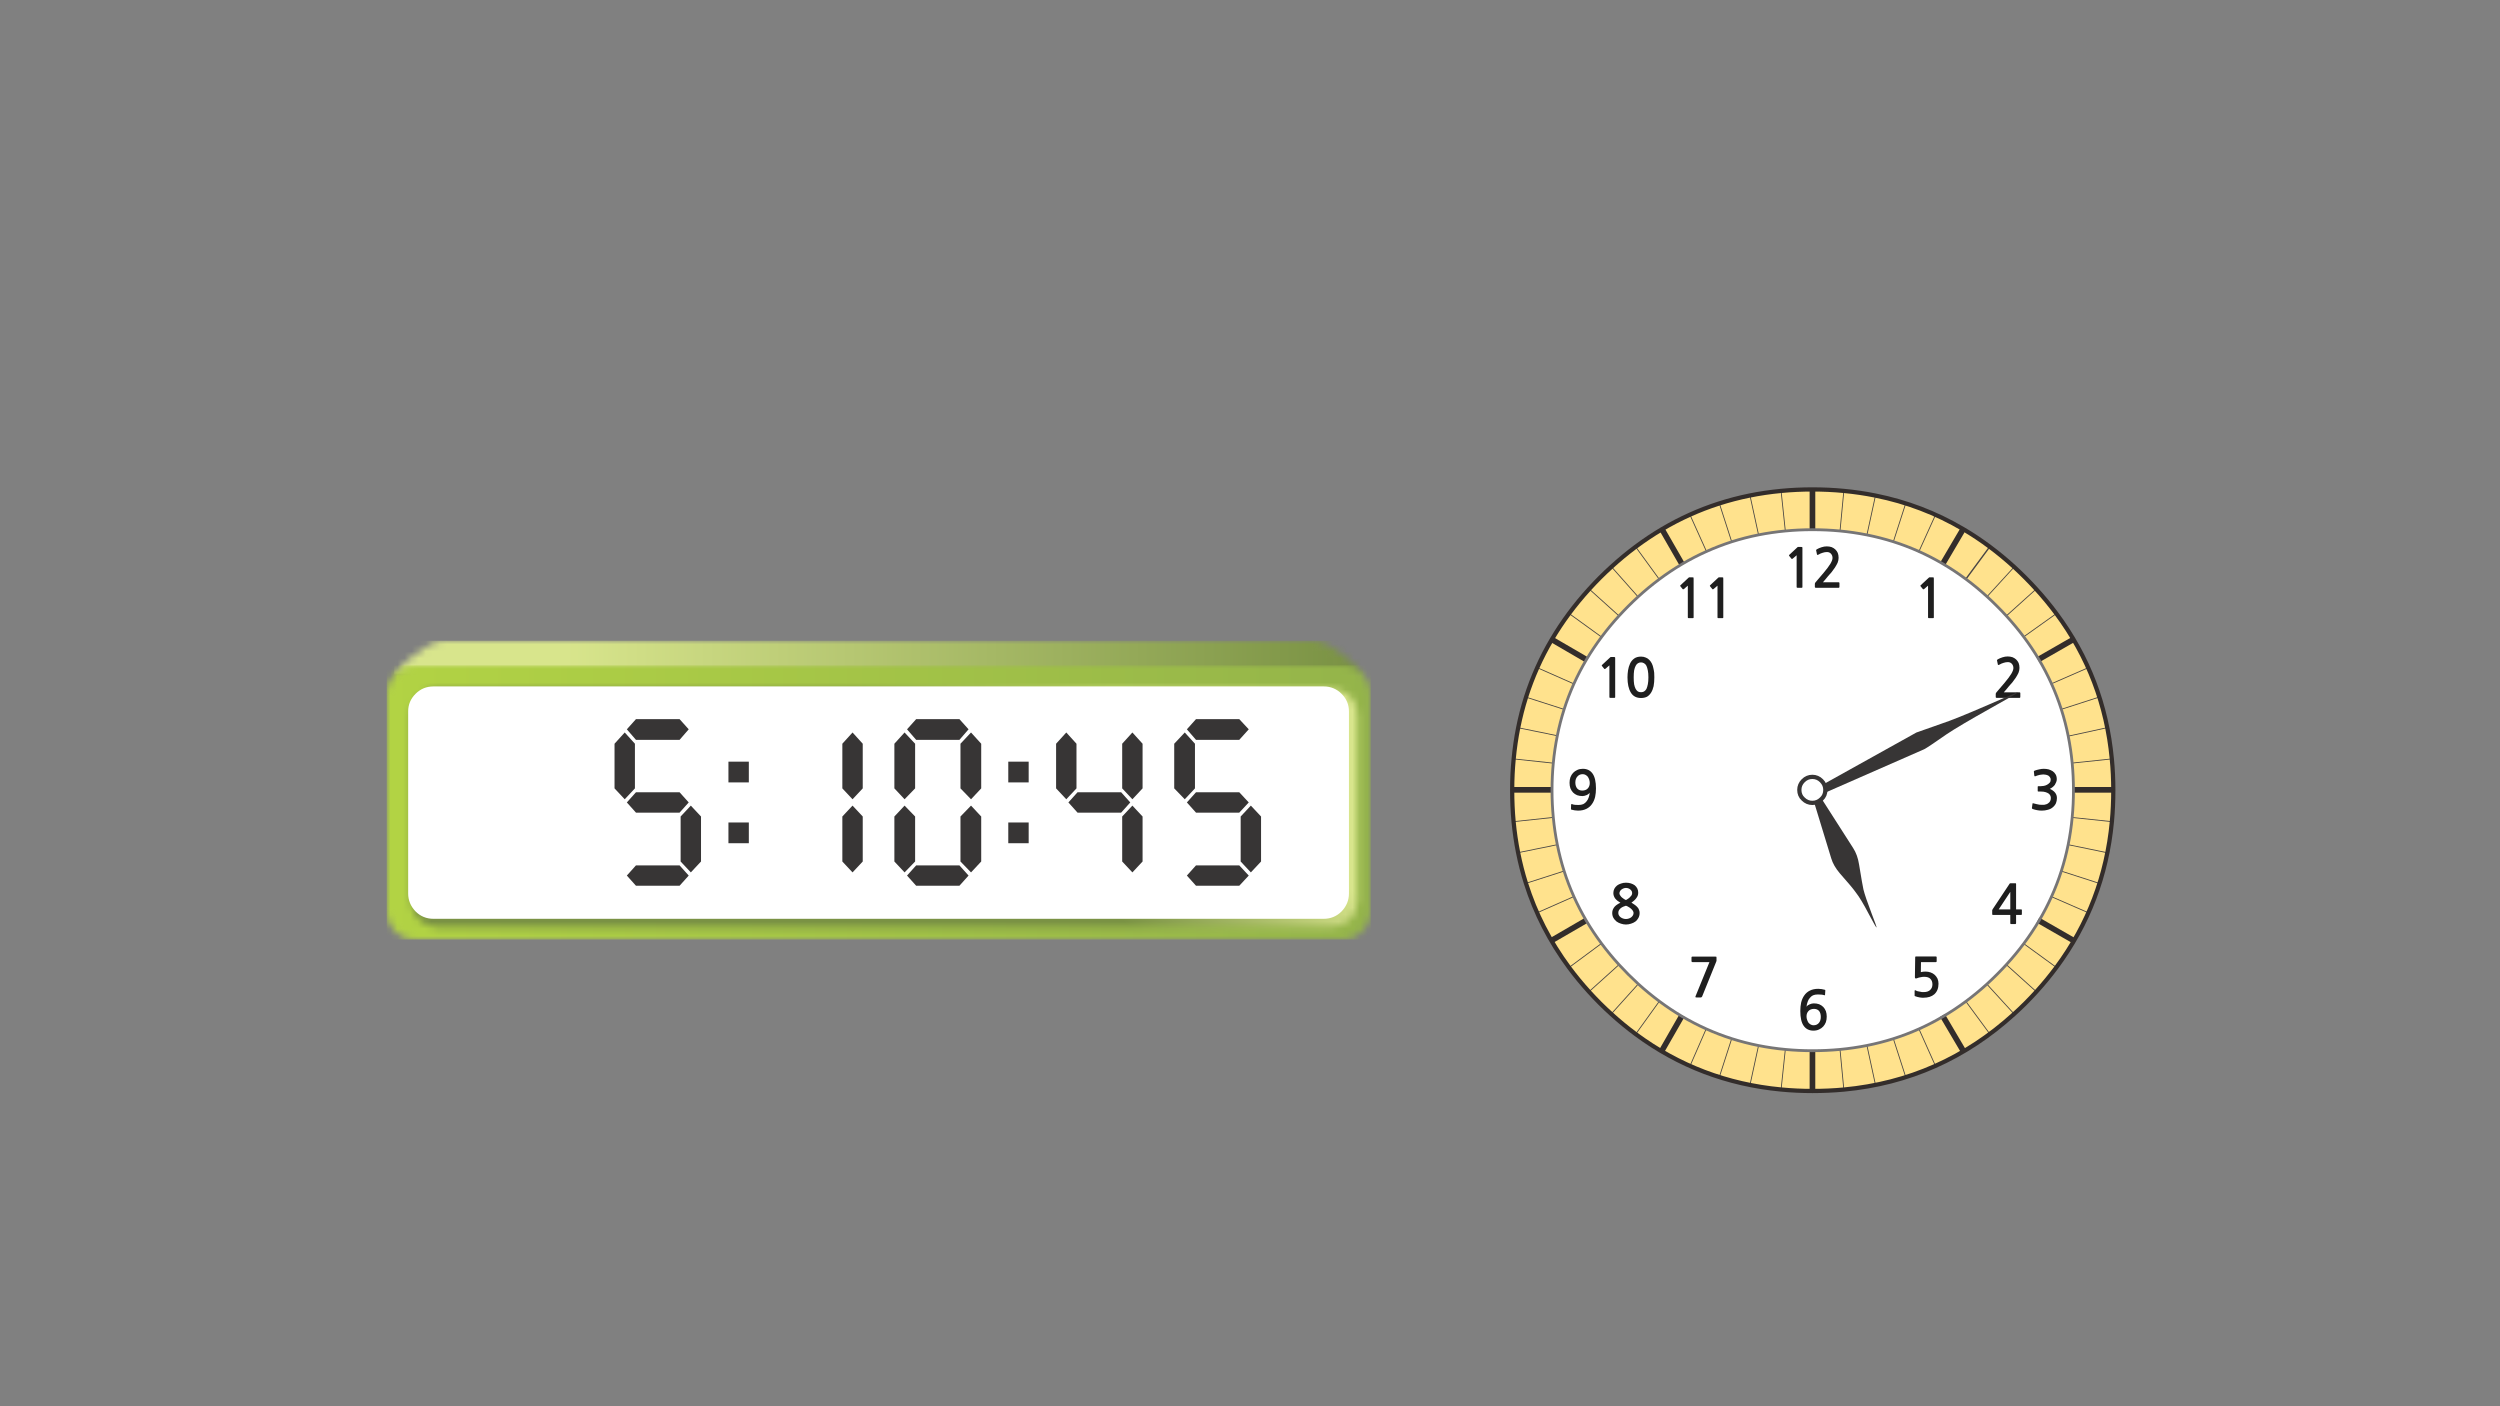 
<svg xmlns="http://www.w3.org/2000/svg" version="1.1" xmlns:xlink="http://www.w3.org/1999/xlink" preserveAspectRatio="none" x="0px" y="0px" width="1280px" height="720px" viewBox="0 0 1280 720">
<rect x="0" y="0" width="1280" height="720" fill="#808080" stroke="none"/>
<defs>
<linearGradient id="Gradient_1" gradientUnits="userSpaceOnUse" x1="136.075" y1="2.4" x2="1.725" y2="2.4" spreadMethod="pad">
<stop  offset="0%" stop-color="#7A9244"/>

<stop  offset="83.137%" stop-color="#D8E58C"/>

<stop  offset="100%" stop-color="#D8E58C"/>
</linearGradient>

<linearGradient id="Gradient_2" gradientUnits="userSpaceOnUse" x1="-0.025" y1="19.5" x2="139.925" y2="19.5" spreadMethod="pad">
<stop  offset="0%" stop-color="#B2D344"/>

<stop  offset="100%" stop-color="#94B44A"/>
</linearGradient>

<linearGradient id="Gradient_3" gradientUnits="userSpaceOnUse" x1="90.237" y1="75.938" x2="109.362" y2="53.463" spreadMethod="pad">
<stop  offset="0%" stop-color="#7A9244"/>

<stop  offset="83.137%" stop-color="#D8E58C"/>

<stop  offset="100%" stop-color="#D8E58C"/>
</linearGradient>

<g id="fgnfmf_copy_5_2_Layer5_0_FILL">
<path fill="#FFE28D" stroke="none" d="
M 196.25 335.45
Q 181.6 335.45 171.2 345.85 160.85 356.25 160.85 370.9 160.85 385.6 171.2 396 181.6 406.35 196.25 406.35 210.95 406.35 221.35 396 231.7 385.6 231.7 370.9 231.7 356.25 221.35 345.85 210.95 335.45 196.25 335.45 Z"/>
</g>

<g id="fgnfmf_copy_5_2_Layer5_1_FILL">
<path fill="#FFFFFF" stroke="none" d="
M -0.05 -92.15
Q -38.15 -92.15 -65.2 -65.1 -92.2 -38.1 -92.2 0.05 -92.2 38.15 -65.2 65.2 -38.15 92.2 -0.05 92.2 38.25 92.2 65.25 65.2 92.3 38.15 92.3 0.05 92.3 -38.1 65.25 -65.1 41.736 -88.658 9.65 -91.7 4.991 -92.141 0.15 -92.15 0.05 -92.15 -0.05 -92.15 Z"/>
</g>

<g id="fgnfmf_copy_5_2_Layer4_0_FILL">
<path fill="#1E1E1E" stroke="none" d="
M -69.85 -46.6
Q -69.85 -47 -69.9 -47.05 -70 -47.1 -70.3 -47.1
L -71.3 -47.1
Q -71.35 -47.1 -71.45 -47.1 -71.55 -47.05 -71.6 -47
L -74.5 -44.3
Q -74.6 -44.25 -74.6 -44.1 -74.6 -44 -74.55 -43.95
L -73.7 -42.9
Q -73.65 -42.85 -73.5 -42.85 -73.4 -42.9 -73.3 -42.95
L -71.9 -44.15 -71.9 -32.9
Q -71.9 -32.65 -71.6 -32.65
L -70.1 -32.65
Q -69.85 -32.65 -69.85 -32.9
L -69.85 -46.6
M -56.85 -44.75
Q -57.2 -45.5 -57.75 -46.05 -58.25 -46.6 -59 -46.9 -59.75 -47.25 -60.7 -47.25 -62.2 -47.25 -63.15 -46.55 -64.1 -45.85 -64.6 -44.75 -65.1 -43.65 -65.3 -42.4 -65.5 -41.1 -65.5 -39.9 -65.5 -36.45 -64.3 -34.5 -63.15 -32.6 -60.7 -32.6 -59.5 -32.6 -58.6 -33.05 -57.75 -33.55 -57.15 -34.5 -56.55 -35.45 -56.25 -36.8 -56 -38.2 -56 -39.9 -56 -40.7 -56.05 -41.55 -56.15 -42.4 -56.35 -43.2 -56.5 -44 -56.85 -44.75
M -60.7 -45.2
Q -60.15 -45.2 -59.65 -44.9 -59.15 -44.65 -58.8 -44 -58.5 -43.35 -58.3 -42.35 -58.1 -41.35 -58.1 -39.9 -58.1 -38.45 -58.3 -37.45 -58.5 -36.45 -58.8 -35.8 -59.15 -35.2 -59.65 -34.9 -60.15 -34.65 -60.7 -34.65 -61.35 -34.65 -61.8 -34.9 -62.25 -35.2 -62.6 -35.8 -62.95 -36.45 -63.15 -37.45 -63.3 -38.45 -63.3 -39.9 -63.3 -41.35 -63.15 -42.35 -62.95 -43.35 -62.6 -44 -62.25 -44.65 -61.8 -44.9 -61.35 -45.2 -60.7 -45.2
M -43.7 -75.3
Q -43.8 -75.25 -43.85 -75.2
L -46.75 -72.5
Q -46.85 -72.45 -46.85 -72.3 -46.85 -72.2 -46.8 -72.15
L -45.95 -71.1
Q -45.9 -71.05 -45.75 -71.05 -45.65 -71.1 -45.55 -71.15
L -44.15 -72.35 -44.15 -61.1
Q -44.15 -60.85 -43.85 -60.85
L -42.35 -60.85
Q -42.1 -60.85 -42.1 -61.1
L -42.1 -74.8
Q -42.1 -75.2 -42.15 -75.25 -42.25 -75.3 -42.55 -75.3
L -43.55 -75.3
Q -43.6 -75.3 -43.7 -75.3
M -31.6 -74.8
Q -31.6 -75.2 -31.65 -75.25 -31.75 -75.3 -32.05 -75.3
L -33.05 -75.3
Q -33.1 -75.3 -33.2 -75.3 -33.3 -75.25 -33.35 -75.2
L -36.25 -72.5
Q -36.35 -72.45 -36.35 -72.3 -36.35 -72.2 -36.3 -72.15
L -35.45 -71.1
Q -35.4 -71.05 -35.25 -71.05 -35.15 -71.1 -35.05 -71.15
L -33.65 -72.35 -33.65 -61.1
Q -33.65 -60.85 -33.35 -60.85
L -31.85 -60.85
Q -31.6 -60.85 -31.6 -61.1
L -31.6 -74.8
M -3.6 -85.55
Q -3.6 -85.95 -3.65 -86 -3.75 -86.05 -4.05 -86.05
L -5.05 -86.05
Q -5.1 -86.05 -5.2 -86.05 -5.3 -86 -5.35 -85.95
L -8.25 -83.25
Q -8.35 -83.2 -8.35 -83.05 -8.35 -82.95 -8.3 -82.9
L -7.45 -81.85
Q -7.4 -81.8 -7.25 -81.8 -7.15 -81.85 -7.05 -81.9
L -5.65 -83.1 -5.65 -71.85
Q -5.65 -71.6 -5.35 -71.6
L -3.85 -71.6
Q -3.6 -71.6 -3.6 -71.85
L -3.6 -85.55
M 5.1 -84.25
Q 5.95 -84.25 6.5 -83.65 7.05 -83.05 7.05 -82.15 7.05 -81.35 6.3 -80.1 5.55 -78.85 3.95 -76.95
L 1.05 -73.55
Q 0.95 -73.4 0.85 -73.25 0.8 -73.1 0.8 -72.95
L 0.8 -71.85
Q 0.8 -71.6 1.15 -71.6
L 9.25 -71.6
Q 9.5 -71.6 9.5 -71.95
L 9.5 -73.25
Q 9.5 -73.55 9.25 -73.55
L 3.65 -73.55
Q 4.15 -74.1 4.6 -74.65 5.1 -75.2 5.5 -75.75 6.05 -76.35 6.7 -77.1 7.3 -77.9 7.9 -78.75 8.45 -79.6 8.85 -80.45 9.2 -81.35 9.2 -82.2 9.2 -83.2 8.9 -83.95 8.55 -84.7 8 -85.2 7.45 -85.7 6.7 -86 5.9 -86.25 5 -86.25 4.1 -86.25 3.2 -85.95 2.25 -85.65 1.55 -85.25 1.35 -85.15 1.3 -85.05 1.2 -84.95 1.25 -84.85
L 1.55 -83.4
Q 1.55 -83.25 1.7 -83.25 1.85 -83.2 2 -83.3 2.85 -83.8 3.6 -84 4.35 -84.25 5.1 -84.25
M 36.35 58.9
Q 36.3 59 36.3 59.2
L 36.2 66.2
Q 36.2 66.85 36.95 66.55 37.55 66.3 38.2 66.2 38.85 66.05 39.45 66.05 41.05 66.05 41.7 66.8 42.4 67.5 42.4 68.75 42.4 70 41.55 70.75 40.75 71.45 39.45 71.45 39.1 71.45 38.7 71.45 38.35 71.4 37.95 71.3 37.55 71.25 37.15 71.15 36.75 71.05 36.5 70.85 36.1 70.7 36.1 71.05
L 36.1 72.55
Q 36.1 72.7 36.1 72.75 36.1 72.85 36.25 72.9 36.55 73.05 37 73.15 37.45 73.25 37.9 73.35 38.35 73.4 38.7 73.45 39.1 73.45 39.3 73.45 40.4 73.45 41.4 73.15 42.35 72.85 43.05 72.25 44.55 70.9 44.55 68.5 44.55 67.5 44.2 66.7 43.8 65.9 43.2 65.35 42.6 64.8 41.75 64.5 40.9 64.2 39.95 64.2 39.05 64.2 38.3 64.4
L 38.35 60.85 43.65 60.85
Q 43.75 60.85 43.85 60.75 43.9 60.7 43.9 60.55
L 43.9 59.1
Q 43.9 59 43.85 58.95 43.75 58.85 43.65 58.85
L 36.7 58.85
Q 36.4 58.85 36.35 58.9
M 71.95 33
Q 71.95 32.95 71.8 32.95
L 70.05 32.95
Q 69.85 32.95 69.8 33 69.8 33.05 69.65 33.2
L 63.8 42
Q 63.7 42.1 63.65 42.25 63.55 42.4 63.55 42.5
L 63.55 43.9
Q 63.55 44.05 63.6 44.1 63.7 44.15 63.85 44.15
L 69.95 44.15 69.95 47.05
Q 69.95 47.2 70 47.3 70.1 47.4 70.3 47.4
L 71.65 47.4
Q 71.85 47.4 71.9 47.3 72 47.25 72 47.05
L 72 44.15 73.75 44.15
Q 73.9 44.15 74 44.1 74.05 44.05 74.05 43.85
L 74.05 42.45
Q 74.05 42.3 74 42.25 73.9 42.2 73.75 42.2
L 72 42.2 72 33.2
Q 72 33.05 71.95 33
M 69.95 42.2
L 65.85 42.2 69.95 36 69.95 42.2
M -1 70.95
Q -2.2 71.55 -2.95 72.65 -3.7 73.7 -4.05 75.15 -4.35 76.55 -4.35 78.15 -4.35 81.7 -3.15 83.4 -1.95 85.1 0.3 85.1 1.4 85.1 2.25 84.7 3.15 84.3 3.75 83.65 4.35 83 4.7 82.1 5 81.2 5 80.15 5 79.05 4.7 78.2 4.35 77.3 3.75 76.7 3.15 76.1 2.3 75.75 1.45 75.45 0.4 75.45 0.05 75.45 -0.35 75.55 -0.7 75.65 -1.05 75.8 -1.4 75.95 -1.7 76.15 -2 76.4 -2.15 76.65 -2.05 75.7 -1.75 74.9 -1.5 74.1 -1 73.55 -0.55 72.95 0.15 72.6 0.85 72.3 1.85 72.3 2.5 72.3 3.05 72.35 3.65 72.4 4.1 72.55 4.4 72.7 4.4 72.4
L 4.5 70.9
Q 4.5 70.7 4.35 70.65 3.9 70.5 3.2 70.4 2.55 70.3 2 70.3 0.25 70.3 -1 70.95
M -2.15 80.05
Q -2.15 78.9 -1.45 78.15 -0.75 77.4 0.5 77.4 1.65 77.4 2.3 78.15 2.9 78.9 2.9 80.25 2.9 81.6 2.2 82.4 1.5 83.2 0.35 83.2 -0.2 83.2 -0.65 82.95 -1.1 82.7 -1.45 82.3 -1.75 81.85 -1.95 81.25 -2.15 80.7 -2.15 80.05
M -41.45 73.25
Q -41.35 73.35 -41.1 73.35
L -39.55 73.35
Q -39.35 73.35 -39.3 73.25 -39.2 73.2 -39.1 73.05
L -34.1 60.7
Q -34 60.55 -34 60.4
L -34 59.25
Q -34 59 -34.05 58.95 -34.15 58.9 -34.45 58.9
L -42.55 58.9
Q -42.85 58.9 -42.85 59.2
L -42.85 60.5
Q -42.85 60.7 -42.75 60.75 -42.65 60.85 -42.55 60.85
L -36.5 60.85 -41.45 73
Q -41.5 73.2 -41.45 73.25
M -66.05 32.75
Q -67 32.75 -67.8 33.05 -68.6 33.3 -69.2 33.75 -69.8 34.25 -70.15 34.9 -70.5 35.6 -70.5 36.4 -70.5 37.45 -69.85 38.35 -69.15 39.2 -68 39.85 -68.6 40.1 -69.1 40.45 -69.65 40.8 -70.05 41.25 -70.4 41.65 -70.65 42.2 -70.9 42.75 -70.9 43.45 -70.9 44.45 -70.45 45.25 -70 46 -69.35 46.5 -68.65 47 -67.8 47.25 -66.9 47.55 -66.05 47.55 -65.15 47.55 -64.25 47.25 -63.4 47 -62.7 46.5 -62.05 46 -61.65 45.25 -61.2 44.45 -61.2 43.45 -61.2 42.8 -61.45 42.3 -61.6 41.8 -62 41.4 -62.4 40.95 -62.9 40.6 -63.45 40.2 -64.1 39.8 -62.85 38.95 -62.3 38.1 -61.7 37.3 -61.7 36.3 -61.7 35.5 -62 34.85 -62.35 34.15 -62.9 33.7 -63.5 33.25 -64.3 33 -65.1 32.75 -66.05 32.75
M -66.85 34.75
Q -66.45 34.6 -66.05 34.6 -65.6 34.6 -65.2 34.75 -64.8 34.9 -64.5 35.15 -64.2 35.4 -64 35.75 -63.85 36.1 -63.85 36.45 -63.85 36.8 -64.05 37.2 -64.3 37.55 -64.65 37.9 -65 38.25 -65.4 38.5 -65.75 38.75 -66.05 38.9 -66.3 38.8 -66.7 38.55 -67.05 38.35 -67.45 38 -67.8 37.7 -68.05 37.3 -68.35 36.9 -68.35 36.55 -68.35 36.05 -68.1 35.7 -67.9 35.35 -67.6 35.15 -67.25 34.9 -66.85 34.75
M -65.1 41.35
Q -64.65 41.6 -64.25 41.95 -63.85 42.3 -63.6 42.7 -63.35 43.1 -63.35 43.45 -63.35 43.95 -63.6 44.35 -63.85 44.75 -64.25 45.05 -64.6 45.3 -65.1 45.45 -65.55 45.6 -66.05 45.6 -66.5 45.6 -67 45.45 -67.5 45.3 -67.9 45 -68.25 44.75 -68.5 44.35 -68.75 43.95 -68.75 43.45 -68.75 42.85 -68.5 42.45 -68.2 42 -67.8 41.7 -67.4 41.4 -66.9 41.2 -66.45 41 -66.05 40.9 -65.55 41.05 -65.1 41.35
M -86 -2.6
Q -86 -1.5 -85.7 -0.65 -85.35 0.2 -84.75 0.85 -84.15 1.45 -83.3 1.8 -82.45 2.1 -81.4 2.1 -81.05 2.1 -80.7 2 -80.3 1.9 -79.95 1.75 -79.6 1.6 -79.3 1.35 -79 1.15 -78.85 0.9 -78.95 1.85 -79.25 2.65 -79.5 3.4 -80 4 -80.45 4.6 -81.15 4.95 -81.85 5.25 -82.85 5.25 -83.5 5.25 -84.05 5.2 -84.65 5.15 -85.1 4.95 -85.4 4.85 -85.45 5.1
L -85.5 6.65
Q -85.5 6.85 -85.35 6.9 -84.9 7.05 -84.2 7.15 -83.55 7.25 -83 7.25 -81.25 7.25 -80 6.6 -78.8 6 -78.05 4.9 -77.3 3.85 -76.95 2.4 -76.65 1 -76.65 -0.6 -76.65 -4.15 -77.85 -5.85 -79.05 -7.55 -81.3 -7.55 -82.4 -7.55 -83.25 -7.15 -84.15 -6.75 -84.75 -6.1 -85.35 -5.45 -85.7 -4.55 -86 -3.65 -86 -2.6
M -83.3 -0.6
Q -83.95 -1.4 -83.95 -2.7 -83.95 -4.05 -83.2 -4.85 -82.5 -5.65 -81.35 -5.65 -80.8 -5.65 -80.35 -5.4 -79.9 -5.15 -79.55 -4.75 -79.25 -4.3 -79.05 -3.75 -78.85 -3.15 -78.85 -2.5 -78.85 -1.35 -79.55 -0.6 -80.25 0.15 -81.5 0.15 -82.65 0.15 -83.3 -0.6
M 78.3 -6.7
Q 78.25 -6.6 78.3 -6.5
L 78.45 -5.1
Q 78.5 -4.95 78.6 -4.9 78.7 -4.85 78.9 -4.95 79.2 -5.05 79.6 -5.2 80 -5.3 80.35 -5.4 80.7 -5.45 81.05 -5.5 81.4 -5.55 81.7 -5.55 82.1 -5.55 82.55 -5.45 83 -5.35 83.4 -5.15 83.75 -4.9 84 -4.55 84.25 -4.2 84.25 -3.7 84.25 -3.05 83.9 -2.65 83.5 -2.2 82.95 -1.9 82.4 -1.6 81.8 -1.5 81.2 -1.4 80.8 -1.4
L 79.9 -1.4
Q 79.75 -1.4 79.7 -1.35 79.65 -1.3 79.65 -1.15
L 79.65 0.25
Q 79.65 0.45 79.7 0.45 79.75 0.5 79.9 0.5
L 80.85 0.5
Q 81.75 0.5 82.4 0.7 83.05 0.9 83.5 1.2 83.9 1.5 84.1 1.9 84.3 2.35 84.3 2.75 84.3 4.05 83.35 4.65 83.05 4.9 82.7 5 82.3 5.15 81.9 5.2 81.5 5.25 81.1 5.2 80.65 5.2 80.25 5.15 79.75 5.1 79.25 4.95 78.75 4.85 78.25 4.7 78 4.6 77.9 4.65 77.8 4.7 77.8 4.85
L 77.6 6.3
Q 77.6 6.45 77.7 6.55 77.75 6.65 77.95 6.7 78.65 6.95 79.5 7.1 80.3 7.25 81.1 7.25 82.2 7.25 83.25 6.95 84.25 6.7 84.95 6.1 85.7 5.5 86.1 4.65 86.45 3.8 86.45 2.8 86.45 1.75 85.85 0.95 85.2 0.1 83.95 -0.45 84.45 -0.7 84.9 -1.05 85.35 -1.4 85.7 -1.85 86 -2.35 86.2 -2.85 86.4 -3.35 86.4 -3.85 86.4 -4.85 86 -5.55 85.6 -6.25 84.95 -6.7 84.3 -7.1 83.5 -7.35 82.65 -7.55 81.8 -7.55 81 -7.55 80.2 -7.35 79.4 -7.2 78.55 -6.9 78.35 -6.8 78.3 -6.7
M 72.9 -45
Q 72.55 -45.75 72 -46.25 71.45 -46.75 70.7 -47.05 69.9 -47.3 69 -47.3 68.1 -47.3 67.2 -47 66.25 -46.7 65.55 -46.3 65.35 -46.2 65.3 -46.1 65.2 -46 65.25 -45.9
L 65.55 -44.45
Q 65.55 -44.3 65.7 -44.3 65.85 -44.25 66 -44.35 66.85 -44.85 67.6 -45.05 68.35 -45.3 69.1 -45.3 69.95 -45.3 70.5 -44.7 71.05 -44.1 71.05 -43.2 71.05 -42.4 70.3 -41.15 69.55 -39.9 67.95 -38
L 65.05 -34.6
Q 64.95 -34.45 64.85 -34.3 64.8 -34.15 64.8 -34
L 64.8 -32.9
Q 64.8 -32.65 65.15 -32.65
L 73.25 -32.65
Q 73.5 -32.65 73.5 -33
L 73.5 -34.3
Q 73.5 -34.6 73.25 -34.6
L 67.65 -34.6
Q 68.15 -35.15 68.6 -35.7 69.1 -36.25 69.5 -36.8 70.05 -37.4 70.7 -38.15 71.3 -38.95 71.9 -39.8 72.45 -40.65 72.85 -41.5 73.2 -42.4 73.2 -43.25 73.2 -44.25 72.9 -45
M 42.9 -74.8
Q 42.9 -75.2 42.85 -75.25 42.75 -75.3 42.45 -75.3
L 41.45 -75.3
Q 41.4 -75.3 41.3 -75.3 41.2 -75.25 41.15 -75.2
L 38.25 -72.5
Q 38.15 -72.45 38.15 -72.3 38.15 -72.2 38.2 -72.15
L 39.05 -71.1
Q 39.1 -71.05 39.25 -71.05 39.35 -71.1 39.45 -71.15
L 40.85 -72.35 40.85 -61.1
Q 40.85 -60.85 41.15 -60.85
L 42.65 -60.85
Q 42.9 -60.85 42.9 -61.1
L 42.9 -74.8 Z"/>
</g>

<g id="Symbol_1_0_Layer0_0_FILL">
<path fill="#373535" stroke="none" d="
M 43.8 43.55
L 43.1 44.05 47.45 52.5
Q 47.95 53.5 49.05 54.4 51.15 56.05 51.8 56.7 52.65 57.45 54.2 59.45 55.5 61.1 55.55 61.05 55.6 61 54.5 59.2 53.2 57.05 52.75 56.05 52.55 55.6 51.5 52.65 51.05 51.35 50.25 50.5
L 43.8 43.55 Z"/>
</g>

<g id="Symbol_3_0_Layer0_0_FILL">
<path fill="#373535" stroke="none" d="
M 41.45 42.65
L 42 41.7 28.4 33
Q 27.85 32.7 24.9 31.55 22.95 30.75 18.35 28.4 14.35 26.35 14.3 26.4 14.25 26.5 18.05 28.9 22.4 31.7 24.05 33 26.95 35.2 27.05 35.25
L 41.45 42.65 Z"/>
</g>

<g id="fgnfmf_copy_5_2_Layer0_0_FILL">
<path fill="#FFFFFF" stroke="none" d="
M 44.6 42.75
Q 44.6 42 44.05 41.45 43.5 40.9 42.75 40.9 42 40.9 41.45 41.45 40.9 42 40.9 42.75 40.9 43.55 41.45 44.05 42 44.6 42.75 44.6 43.5 44.6 44.05 44.05 44.6 43.55 44.6 42.75 Z"/>
</g>

<g id="Mask_flash0_ai_10_Layer_1__Clip_Group__3_0_2_MASK_0_FILL">
<path fill="#FFFFFF" stroke="none" d="
M 133.4 0.95
Q 131.9 0 130.85 0
L 6.95 0
Q 5.9 0 4.45 0.95 3.65 1.45 2.5 2.3 1.65 2.85 0 4.8
L 137.8 4.8
Q 136.15 2.85 135.3 2.3 134.2 1.45 133.4 0.95 Z"/>
</g>

<g id="flash0_ai_10_Layer_1__Clip_Group__3_0_Layer2_0_FILL">
<path fill="url(#Gradient_1)" stroke="none" d="
M 137.8 4.8
L 137.8 0 0 0 0 4.8 137.8 4.8 Z"/>
</g>

<g id="Mask_flash0_ai_10_Layer_1__Clip_Group__2_0_2_MASK_0_FILL">
<path fill="#FFFFFF" stroke="none" d="
M 138.75 1.2
Q 137.55 0 135.9 0
L 4.05 0
Q 2.35 0 1.2 1.2 0 2.35 0 4.05
L 0 34.95
Q 0 36.65 1.2 37.8 2.35 39 4.05 39
L 135.9 39
Q 137.55 39 138.75 37.8 139.95 36.65 139.95 34.95
L 139.95 4.05
Q 139.95 2.35 138.75 1.2 Z"/>
</g>

<g id="flash0_ai_10_Layer_1__Clip_Group__2_0_Layer2_0_FILL">
<path fill="url(#Gradient_2)" stroke="none" d="
M 139.95 39
L 139.95 0 0 0 0 39 139.95 39 Z"/>
</g>

<g id="Mask_flash0_ai_10_Layer_1__Clip_Group__1_0_2_MASK_0_FILL">
<path fill="#FFFFFF" stroke="none" d="
M 150.15 67.45
Q 149.05 66.4 147.55 66.4
L 20.25 66.4
Q 18.8 66.4 17.7 67.45 16.65 68.55 16.65 70.05
L 16.65 96.6
Q 16.65 98.15 17.7 99.2 18.8 100.3 20.25 100.3
L 147.55 100.3
Q 149.05 100.3 150.15 99.2 151.2 98.15 151.2 96.6
L 151.2 70.05
Q 151.2 68.5 150.15 67.45 Z"/>
</g>

<g id="flash0_ai_10_Layer_1__Clip_Group__1_0_Layer2_0_FILL">
<path fill="url(#Gradient_3)" stroke="none" d="
M 73.15 0
L 0 86.05 94.7 166.6 167.9 80.6 73.15 0 Z"/>
</g>

<g id="flash0_ai_10_Layer_1__Clip_Group__0_Layer0_0_FILL">
<path fill="#FFFFFF" stroke="none" d="
M 136.85 31.55
Q 136.85 30.1 135.8 29.05 134.75 28 133.25 28
L 6.65 28
Q 5.15 28 4.1 29.05 3.05 30.1 3.05 31.55
L 3.05 57.45
Q 3.05 58.9 4.1 60 5.15 61.05 6.65 61.05
L 133.25 61.05
Q 134.75 61.05 135.8 60 136.85 58.9 136.85 57.45
L 136.85 31.55 Z"/>
</g>

<g id="flash0_ai_10_Layer_1__Clip_Group__0_Layer0_1_FILL">
<path fill="#FFFFFF" stroke="none" d="
M 18.65 45.95
L 24.8 45.95 26.1 44.5 24.8 43.05 18.65 43.05 17.3 44.5 18.65 45.95 Z"/>
</g>

<g id="flash0_ai_10_Layer_1__Clip_Group__0_Layer0_2_FILL">
<path fill="#373535" stroke="none" d="
M 41.65 35.6
L 42.95 34.1 41.65 32.65 35.45 32.65 34.15 34.1 35.45 35.6 41.65 35.6 Z"/>
</g>

<g id="flash0_ai_10_Layer_1__Clip_Group__0_Layer0_3_FILL">
<path fill="#373535" stroke="none" d="
M 35.3 42.5
L 35.3 36.15 33.85 34.55 32.4 36.15 32.4 42.5 33.85 44.05 35.3 42.5 Z"/>
</g>

<g id="flash0_ai_10_Layer_1__Clip_Group__0_Layer0_4_FILL">
<path fill="#FFFFFF" stroke="none" d="
M 44.7 42.5
L 44.7 36.15 43.25 34.55 41.8 36.15 41.8 42.5 43.25 44.05 44.7 42.5 Z"/>
</g>

<g id="flash0_ai_10_Layer_1__Clip_Group__0_Layer0_5_FILL">
<path fill="#373535" stroke="none" d="
M 41.65 45.95
L 42.95 44.5 41.65 43.05 35.45 43.05 34.15 44.5 35.45 45.95 41.65 45.95 Z"/>
</g>

<g id="flash0_ai_10_Layer_1__Clip_Group__0_Layer0_6_FILL">
<path fill="#FFFFFF" stroke="none" d="
M 35.3 46.5
L 33.85 44.95 32.4 46.5 32.4 52.9 33.85 54.45 35.3 52.9 35.3 46.5 Z"/>
</g>

<g id="flash0_ai_10_Layer_1__Clip_Group__0_Layer0_7_FILL">
<path fill="#373535" stroke="none" d="
M 44.7 46.5
L 43.25 44.95 41.8 46.5 41.8 52.9 43.25 54.45 44.7 52.9 44.7 46.5 Z"/>
</g>

<g id="flash0_ai_10_Layer_1__Clip_Group__0_Layer0_8_FILL">
<path fill="#373535" stroke="none" d="
M 35.45 53.45
L 34.15 54.9 35.45 56.35 41.65 56.35 42.95 54.9 41.65 53.45 35.45 53.45 Z"/>
</g>

<g id="flash0_ai_10_Layer_1__Clip_Group__0_Layer0_9_FILL">
<path fill="#FFFFFF" stroke="none" d="
M 58.45 35.6
L 64.6 35.6 65.95 34.1 64.6 32.65 58.45 32.65 57.15 34.1 58.45 35.6 Z"/>
</g>

<g id="flash0_ai_10_Layer_1__Clip_Group__0_Layer0_10_FILL">
<path fill="#FFFFFF" stroke="none" d="
M 58.3 42.5
L 58.3 36.15 56.85 34.55 55.35 36.15 55.35 42.5 56.85 44.05 58.3 42.5 Z"/>
</g>

<g id="flash0_ai_10_Layer_1__Clip_Group__0_Layer0_11_FILL">
<path fill="#373535" stroke="none" d="
M 67.7 42.5
L 67.7 36.15 66.25 34.55 64.8 36.15 64.8 42.5 66.25 44.05 67.7 42.5 Z"/>
</g>

<g id="flash0_ai_10_Layer_1__Clip_Group__0_Layer0_12_FILL">
<path fill="#FFFFFF" stroke="none" d="
M 58.45 45.95
L 64.6 45.95 65.95 44.5 64.6 43.05 58.45 43.05 57.15 44.5 58.45 45.95 Z"/>
</g>

<g id="flash0_ai_10_Layer_1__Clip_Group__0_Layer0_13_FILL">
<path fill="#FFFFFF" stroke="none" d="
M 58.3 46.5
L 56.85 44.95 55.35 46.5 55.35 52.9 56.85 54.45 58.3 52.9 58.3 46.5 Z"/>
</g>

<g id="flash0_ai_10_Layer_1__Clip_Group__0_Layer0_14_FILL">
<path fill="#373535" stroke="none" d="
M 67.7 46.5
L 66.25 44.95 64.8 46.5 64.8 52.9 66.25 54.45 67.7 52.9 67.7 46.5 Z"/>
</g>

<g id="flash0_ai_10_Layer_1__Clip_Group__0_Layer0_15_FILL">
<path fill="#FFFFFF" stroke="none" d="
M 58.45 56.35
L 64.6 56.35 65.95 54.9 64.6 53.45 58.45 53.45 57.15 54.9 58.45 56.35 Z"/>
</g>

<g id="flash0_ai_10_Layer_1__Clip_Group__0_Layer0_16_FILL">
<path fill="#373535" stroke="none" d="
M 81.45 35.6
L 82.75 34.1 81.45 32.65 75.3 32.65 74 34.1 75.3 35.6 81.45 35.6 Z"/>
</g>

<g id="flash0_ai_10_Layer_1__Clip_Group__0_Layer0_17_FILL">
<path fill="#373535" stroke="none" d="
M 75.15 42.5
L 75.15 36.15 73.65 34.55 72.2 36.15 72.2 42.5 73.65 44.05 75.15 42.5 Z"/>
</g>

<g id="flash0_ai_10_Layer_1__Clip_Group__0_Layer0_18_FILL">
<path fill="#373535" stroke="none" d="
M 84.55 42.5
L 84.55 36.15 83.1 34.55 81.6 36.15 81.6 42.5 83.1 44.05 84.55 42.5 Z"/>
</g>

<g id="flash0_ai_10_Layer_1__Clip_Group__0_Layer0_19_FILL">
<path fill="#FFFFFF" stroke="none" d="
M 81.45 45.95
L 82.75 44.5 81.45 43.05 75.3 43.05 74 44.5 75.3 45.95 81.45 45.95 Z"/>
</g>

<g id="flash0_ai_10_Layer_1__Clip_Group__0_Layer0_20_FILL">
<path fill="#373535" stroke="none" d="
M 75.15 46.5
L 73.65 44.95 72.2 46.5 72.2 52.9 73.65 54.45 75.15 52.9 75.15 46.5 Z"/>
</g>

<g id="flash0_ai_10_Layer_1__Clip_Group__0_Layer0_21_FILL">
<path fill="#373535" stroke="none" d="
M 84.55 46.5
L 83.1 44.95 81.6 46.5 81.6 52.9 83.1 54.45 84.55 52.9 84.55 46.5 Z"/>
</g>

<g id="flash0_ai_10_Layer_1__Clip_Group__0_Layer0_22_FILL">
<path fill="#373535" stroke="none" d="
M 81.45 56.35
L 82.75 54.9 81.45 53.45 75.3 53.45 74 54.9 75.3 56.35 81.45 56.35 Z"/>
</g>

<g id="flash0_ai_10_Layer_1__Clip_Group__0_Layer0_23_FILL">
<path fill="#373535" stroke="none" d="
M 51.5 41.65
L 51.5 38.7 48.6 38.7 48.6 41.65 51.5 41.65 Z"/>
</g>

<g id="flash0_ai_10_Layer_1__Clip_Group__0_Layer0_24_FILL">
<path fill="#373535" stroke="none" d="
M 51.5 47.35
L 48.6 47.35 48.6 50.3 51.5 50.3 51.5 47.35 Z"/>
</g>

<g id="flash0_ai_10_Layer_1__Clip_Group__0_Layer0_25_FILL">
<path fill="#FFFFFF" stroke="none" d="
M 98.25 35.6
L 104.45 35.6 105.75 34.1 104.45 32.65 98.25 32.65 96.95 34.1 98.25 35.6 Z"/>
</g>

<g id="flash0_ai_10_Layer_1__Clip_Group__0_Layer0_26_FILL">
<path fill="#373535" stroke="none" d="
M 98.1 42.5
L 98.1 36.15 96.65 34.55 95.2 36.15 95.2 42.5 96.65 44.05 98.1 42.5 Z"/>
</g>

<g id="flash0_ai_10_Layer_1__Clip_Group__0_Layer0_27_FILL">
<path fill="#373535" stroke="none" d="
M 107.5 42.5
L 107.5 36.15 106.05 34.55 104.6 36.15 104.6 42.5 106.05 44.05 107.5 42.5 Z"/>
</g>

<g id="flash0_ai_10_Layer_1__Clip_Group__0_Layer0_28_FILL">
<path fill="#373535" stroke="none" d="
M 98.25 45.95
L 104.45 45.95 105.75 44.5 104.45 43.05 98.25 43.05 96.95 44.5 98.25 45.95 Z"/>
</g>

<g id="flash0_ai_10_Layer_1__Clip_Group__0_Layer0_29_FILL">
<path fill="#FFFFFF" stroke="none" d="
M 98.1 46.5
L 96.65 44.95 95.2 46.5 95.2 52.9 96.65 54.45 98.1 52.9 98.1 46.5 Z"/>
</g>

<g id="flash0_ai_10_Layer_1__Clip_Group__0_Layer0_30_FILL">
<path fill="#373535" stroke="none" d="
M 107.5 46.5
L 106.05 44.95 104.6 46.5 104.6 52.9 106.05 54.45 107.5 52.9 107.5 46.5 Z"/>
</g>

<g id="flash0_ai_10_Layer_1__Clip_Group__0_Layer0_31_FILL">
<path fill="#FFFFFF" stroke="none" d="
M 98.25 56.35
L 104.45 56.35 105.75 54.9 104.45 53.45 98.25 53.45 96.95 54.9 98.25 56.35 Z"/>
</g>

<g id="flash0_ai_10_Layer_1__Clip_Group__0_Layer0_32_FILL">
<path fill="#373535" stroke="none" d="
M 115.1 35.6
L 121.25 35.6 122.6 34.1 121.25 32.65 115.1 32.65 113.8 34.1 115.1 35.6 Z"/>
</g>

<g id="flash0_ai_10_Layer_1__Clip_Group__0_Layer0_33_FILL">
<path fill="#373535" stroke="none" d="
M 114.95 42.5
L 114.95 36.15 113.5 34.55 112 36.15 112 42.5 113.5 44.05 114.95 42.5 Z"/>
</g>

<g id="flash0_ai_10_Layer_1__Clip_Group__0_Layer0_34_FILL">
<path fill="#FFFFFF" stroke="none" d="
M 124.35 42.5
L 124.35 36.15 122.9 34.55 121.45 36.15 121.45 42.5 122.9 44.05 124.35 42.5 Z"/>
</g>

<g id="flash0_ai_10_Layer_1__Clip_Group__0_Layer0_35_FILL">
<path fill="#373535" stroke="none" d="
M 115.1 45.95
L 121.25 45.95 122.6 44.5 121.25 43.05 115.1 43.05 113.8 44.5 115.1 45.95 Z"/>
</g>

<g id="flash0_ai_10_Layer_1__Clip_Group__0_Layer0_36_FILL">
<path fill="#FFFFFF" stroke="none" d="
M 114.95 46.5
L 113.5 44.95 112 46.5 112 52.9 113.5 54.45 114.95 52.9 114.95 46.5 Z"/>
</g>

<g id="flash0_ai_10_Layer_1__Clip_Group__0_Layer0_37_FILL">
<path fill="#373535" stroke="none" d="
M 124.35 46.5
L 122.9 44.95 121.45 46.5 121.45 52.9 122.9 54.45 124.35 52.9 124.35 46.5 Z"/>
</g>

<g id="flash0_ai_10_Layer_1__Clip_Group__0_Layer0_38_FILL">
<path fill="#373535" stroke="none" d="
M 115.1 56.35
L 121.25 56.35 122.6 54.9 121.25 53.45 115.1 53.45 113.8 54.9 115.1 56.35 Z"/>
</g>

<g id="flash0_ai_10_Layer_1__Clip_Group__0_Layer0_39_FILL">
<path fill="#373535" stroke="none" d="
M 91.3 41.65
L 91.3 38.7 88.4 38.7 88.4 41.65 91.3 41.65 Z"/>
</g>

<g id="flash0_ai_10_Layer_1__Clip_Group__0_Layer0_40_FILL">
<path fill="#373535" stroke="none" d="
M 91.3 47.35
L 88.4 47.35 88.4 50.3 91.3 50.3 91.3 47.35 Z"/>
</g>

<path id="fgnfmf_copy_5_2_Layer4_0_1_STROKES" stroke="#332D2B" stroke-width="2" stroke-linejoin="miter" stroke-linecap="butt" stroke-miterlimit="10" fill="none" d="
M 46.05 -80.1
L 53.275 -92.375
M 79.75 -46.15
L 80.025 -46.3 92.05 -53.2
M 92.3 -0.1
L 106.4 -0.1
M -106.3 -0.1
L -92.2 -0.1
M -46.325 79.975
L -46.2 79.75
M -0.05 -106.4
L -0.05 -92.15
M -53.3 -92.325
L -46.2 -79.975
M -92.275 -53.3
L -80.025 -46.175
M -53.25 92.05
L -46.325 79.975
M -92.1 53.05
L -80.125 46.1
M -0.05 92.2
L -0.05 106.45
M 92.05 53.05
L 80.125 46.2 79.75 46
M 45.95 79.75
L 46.15 80.1 53.2 92.05"/>

<path id="fgnfmf_copy_5_2_Layer4_0_2_STROKES" stroke="#484544" stroke-width="0.3" stroke-linejoin="miter" stroke-linecap="butt" stroke-miterlimit="10" fill="none" d="
M 74.7 -54.25
L 86.25 -62.475
M 68.55 -61.65
L 79.1 -71.15
M 61.725 -68.475
L 71.325 -78.975
M 37.5 -84.15
L 37.625 -84.45
M 28.5 -87.65
L 28.575 -87.9
M 19.225 -90.3
L 22.25 -104.225
M 28.575 -87.9
L 32.85 -101.15
M 37.625 -84.45
L 43.35 -97.1
M 101.15 -32.85
L 88 -28.6 87.65 -28.5
M 90.45 -19.1
L 104 -22.05
M 84.2 -37.5
L 84.525 -37.65 97.25 -43.2
M 90.2 -19.05
L 90.45 -19.1
M 91.85 -9.575
L 105.875 -11.05
M 9.7 -91.7
L 11.05 -105.875
M -97.15 -43.2
L -84.475 -37.6
M -105.775 -11.05
L -91.75 -9.55
M -104.175 -22.075
L -90.325 -19.25
M -101.4 -32.9
L -87.925 -28.575
M -11.15 -105.875
L -9.65 -91.7
M -37.55 -84.45
L -37.4 -84.15
M -32.9 -101.15
L -28.625 -87.875
M -22.1 -104
L -19.125 -90.325
M -71.175 -79.025
L -61.75 -68.4
M -79.05 -71.15
L -68.5 -61.65
M -62.625 -86.1
L -54.25 -74.6
M -86.175 -62.5
L -74.675 -54.175
M -43.25 -97.1
L -37.55 -84.45
M -79.125 71.325
L -68.5 61.75
M 28.5 87.7
L 28.575 87.95
M -71.25 79.2
L -61.675 68.575
M -62.6 86.325
L -54.225 74.7
M -43.25 97.3
L -37.65 84.475
M -97.15 43.25
L -84.475 37.65
M -105.8 11.15
L -91.75 9.65
M -104.2 22.125
L -90.325 19.3
M -101.425 32.975
L -87.925 28.625
M -86.175 62.75
L -74.7 54.25
M -32.9 101.2
L -28.625 87.925
M -22.1 104.05
L -19.125 90.375
M -11.15 105.925
L -9.65 91.75
M 91.85 9.675
L 105.9 11.15
M 90.425 19.3
L 104 22.1
M 84.525 37.7
L 97.25 43.25
M 101.15 32.9
L 88 28.65 87.65 28.55
M 84.2 37.55
L 84.525 37.7
M 74.7 54.325
L 86.25 62.725
M 37.5 84.25
L 37.625 84.5
M 28.575 87.95
L 32.85 101.2
M 61.65 68.65
L 71.3 79.2
M 68.55 61.75
L 79.175 71.325
M 54.225 74.75
L 62.55 86.05
M 37.625 84.5
L 43.35 97.3
M 19.225 90.35
L 22.2 104.05
M 9.7 91.75
L 11.05 105.95"/>

<path id="fgnfmf_copy_5_2_Layer4_0_3_STROKES" stroke="#484544" stroke-width="0.5" stroke-linejoin="miter" stroke-linecap="butt" stroke-miterlimit="10" fill="none" d="
M 54.225 -74.675
L 62.675 -86.125"/>

<path id="fgnfmf_copy_5_2_Layer4_0_4_STROKES" stroke="#332D2B" stroke-width="1.5" stroke-linejoin="miter" stroke-linecap="butt" stroke-miterlimit="10" fill="none" d="
M 106.4 0.05
Q 106.4 5.71 105.9 11.15 103.19 39.88 86.25 62.725 82.979 67.131 79.175 71.325 77.305 73.386 75.3 75.4 73.326 77.365 71.3 79.2 45.412 102.72 11.05 105.95 5.611 106.45 -0.05 106.45 -5.709 106.45 -11.15 105.925 -39.78 103.232 -62.6 86.325 -67.031 83.032 -71.25 79.2 -73.274 77.364 -75.25 75.4 -77.253 73.384 -79.125 71.325 -82.912 67.142 -86.175 62.75 -96.396 48.931 -101.425 32.975 -103.098 27.671 -104.2 22.125 -105.264 16.754 -105.8 11.15 -106.3 5.711 -106.3 0.05 -106.3 -0.025 -106.3 -0.1 -106.293 -5.682 -105.775 -11.05 -105.247 -16.675 -104.175 -22.075 -103.07 -27.612 -101.4 -32.9 -98.002 -43.588 -92.275 -53.3 -89.502 -58.016 -86.175 -62.5 -82.885 -66.935 -79.05 -71.15 -77.215 -73.176 -75.25 -75.15 -73.244 -77.156 -71.175 -79.025 -67.004 -82.831 -62.625 -86.1 -58.076 -89.499 -53.3 -92.325 -34.09 -103.698 -11.15 -105.875 -5.709 -106.4 -0.05 -106.4 5.611 -106.4 11.05 -105.875 16.766 -105.338 22.25 -104.225 38.838 -100.893 53.275 -92.375 58.096 -89.542 62.675 -86.125 67.106 -82.815 71.325 -78.975 73.332 -77.121 75.3 -75.15 77.267 -73.177 79.1 -71.15 82.947 -66.925 86.25 -62.475 103.179 -39.693 105.875 -11.05 106.393 -5.682 106.4 -0.1 106.4 -0.025 106.4 0.05 Z"/>

<path id="fgnfmf_copy_5_2_Layer4_0_5_STROKES" stroke="#767576" stroke-width="1" stroke-linejoin="miter" stroke-linecap="butt" stroke-miterlimit="10" fill="none" d="
M 46.05 -80.1
Q 50.247 -77.635 54.225 -74.675
M 68.55 -61.65
Q 71.85 -58.044 74.7 -54.25
M 61.725 -68.475
Q 63.509 -66.844 65.25 -65.1 66.955 -63.398 68.55 -61.65
M 54.225 -74.675
Q 58.072 -71.808 61.725 -68.475
M 28.575 -87.9
Q 33.207 -86.425 37.625 -84.45
M 9.7 -91.7
Q 14.56 -91.233 19.225 -90.3 24.005 -89.344 28.575 -87.9
M 74.7 -54.25
Q 77.597 -50.375 80.025 -46.3
M 37.625 -84.45
Q 41.941 -82.511 46.05 -80.1
M 84.525 -37.65
Q 86.515 -33.235 88 -28.6 89.485 -23.96 90.45 -19.1
M 80.025 -46.3
Q 82.528 -42.082 84.525 -37.65
M 90.45 -19.1
Q 91.39 -14.439 91.85 -9.575 92.293 -4.922 92.3 -0.1
M -87.925 -28.575
Q -86.452 -33.19 -84.475 -37.6
M -92.2 -0.1
Q -92.193 -4.914 -91.75 -9.55 -91.288 -14.5 -90.325 -19.25
M -92.2 -0.1
Q -92.2 -0.025 -92.2 0.05 -92.2 4.942 -91.75 9.65 -91.286 14.574 -90.325 19.3 -89.369 24.061 -87.925 28.625 -86.454 33.241 -84.475 37.65 -82.537 41.97 -80.125 46.1 -77.656 50.273 -74.7 54.25 -71.836 58.09 -68.5 61.75 -66.902 63.495 -65.2 65.2 -63.459 66.938 -61.675 68.575 -58.045 71.862 -54.225 74.7 -50.371 77.57 -46.325 79.975
M -90.325 -19.25
Q -89.377 -24.013 -87.925 -28.575
M -0.05 -92.15
Q -4.941 -92.15 -9.65 -91.7 -14.483 -91.243 -19.125 -90.325
M -37.55 -84.45
Q -33.186 -86.406 -28.625 -87.875 -23.979 -89.353 -19.125 -90.325
M -54.25 -74.6
Q -50.322 -77.536 -46.2 -79.975
M -68.5 -61.65
Q -66.903 -63.397 -65.2 -65.1 -63.497 -66.803 -61.75 -68.4
M -74.675 -54.175
Q -71.824 -58.01 -68.5 -61.65
M -61.75 -68.4
Q -58.094 -71.739 -54.25 -74.6
M -80.025 -46.175
Q -77.594 -50.276 -74.675 -54.175
M -46.2 -79.975
Q -41.975 -82.474 -37.55 -84.45
M -84.475 -37.6
Q -82.496 -41.998 -80.025 -46.175
M -46.325 79.975
Q -42.092 82.483 -37.65 84.475 -33.24 86.454 -28.625 87.925 -23.979 89.406 -19.125 90.375 -14.484 91.295 -9.65 91.75 -4.941 92.2 -0.05 92.2 4.92 92.2 9.7 91.75 14.56 91.286 19.225 90.35 24.002 89.398 28.575 87.95
M 92.3 -0.1
Q 92.3 -0.025 92.3 0.05 92.3 4.95 91.85 9.675 91.385 14.586 90.425 19.3
M 84.525 37.7
Q 86.517 33.284 88 28.65 89.462 24.082 90.425 19.3
M 84.525 37.7
Q 82.568 42.054 80.125 46.2 77.656 50.366 74.7 54.325
M 46.15 80.1
Q 41.986 82.55 37.625 84.5 33.207 86.474 28.575 87.95
M 68.55 61.75
Q 66.954 63.496 65.25 65.2 63.471 66.979 61.65 68.65
M 74.7 54.325
Q 71.86 58.126 68.55 61.75
M 46.15 80.1
Q 50.29 77.67 54.225 74.75 58.03 71.925 61.65 68.65
M -0.05 -92.15
Q 4.92 -92.15 9.7 -91.7"/>

<path id="fgnfmf_copy_5_2_Layer0_0_1_STROKES" stroke="#373535" stroke-width="1.5" stroke-linejoin="miter" stroke-linecap="butt" stroke-miterlimit="10" fill="none" d="
M 4.625 0.021
Q 4.625 2.012 3.256 3.256 1.888 4.625 0.021 4.625 -1.845 4.625 -3.213 3.256 -4.582 2.012 -4.582 0.021 -4.582 -1.845 -3.213 -3.213 -1.845 -4.582 0.021 -4.582 1.888 -4.582 3.256 -3.213 4.625 -1.845 4.625 0.021 Z"/>
</defs>

<g transform="matrix( 1.447, 0, 0, 1.447, 928.05,404.55) ">
<g transform="matrix( 3.002, 0, 0, 3.002, -589.2,-1113.45) ">
<use xlink:href="#fgnfmf_copy_5_2_Layer5_0_FILL"/>
</g>

<g transform="matrix( 1, 0, 0, 1, 0,0) ">
<use xlink:href="#fgnfmf_copy_5_2_Layer5_1_FILL"/>
</g>

<g transform="matrix( 1, 0, 0, 1, 0,0) ">
<use xlink:href="#fgnfmf_copy_5_2_Layer4_0_FILL"/>

<use xlink:href="#fgnfmf_copy_5_2_Layer4_0_1_STROKES"/>

<use xlink:href="#fgnfmf_copy_5_2_Layer4_0_2_STROKES"/>

<use xlink:href="#fgnfmf_copy_5_2_Layer4_0_3_STROKES"/>

<use xlink:href="#fgnfmf_copy_5_2_Layer4_0_4_STROKES"/>

<use xlink:href="#fgnfmf_copy_5_2_Layer4_0_5_STROKES"/>
</g>

<g transform="matrix( -0.954, -0.3, 0.3, -0.954, 11.4,24.35) ">
<g transform="matrix( -2.468, 0.312, -0.312, -2.468, 138.15,113.55) ">
<use xlink:href="#Symbol_1_0_Layer0_0_FILL"/>
</g>
</g>

<g transform="matrix( -0.555, 0.832, -0.832, -0.555, 36.7,-17.1) ">
<g transform="matrix( 2.488, 0, 0, 2.488, -70.05,-85.9) ">
<use xlink:href="#Symbol_3_0_Layer0_0_FILL"/>
</g>
</g>

<g transform="matrix( 2.488, 0, 0, 2.488, -106.35,-106.35) ">
<use xlink:href="#fgnfmf_copy_5_2_Layer0_0_FILL"/>

<use xlink:href="#fgnfmf_copy_5_2_Layer0_0_1_STROKES" transform="matrix( 0.402, 0, 0, 0.402, 42.7,42.7) "/>
</g>
</g>

<g transform="matrix( 1, 0, 0, 1, 449.9,404.55) ">
<g transform="matrix( 3.6, 0, 0, 3.6, -248.1,-76.5) ">
<mask id="Mask_Mask_1">
<g transform="matrix( 1, 0, 0, 1, 0,0) ">
<use xlink:href="#Mask_flash0_ai_10_Layer_1__Clip_Group__3_0_2_MASK_0_FILL"/>
</g>
</mask>

<g mask="url(#Mask_Mask_1)">
<g transform="matrix( 1, 0, 0, 1, 0,0) ">
<use xlink:href="#flash0_ai_10_Layer_1__Clip_Group__3_0_Layer2_0_FILL"/>
</g>
</g>
</g>

<g transform="matrix( 3.6, 0, 0, 3.6, -251.9,-63.9) ">
<mask id="Mask_Mask_2">
<g transform="matrix( 1, 0, 0, 1, 0,0) ">
<use xlink:href="#Mask_flash0_ai_10_Layer_1__Clip_Group__2_0_2_MASK_0_FILL"/>
</g>
</mask>

<g mask="url(#Mask_Mask_2)">
<g transform="matrix( 1, 0, 0, 1, 0,0) ">
<use xlink:href="#flash0_ai_10_Layer_1__Clip_Group__2_0_Layer2_0_FILL"/>
</g>
</g>
</g>

<g transform="matrix( 3.6, 0, 0, 3.6, -299.2,-290.9) ">
<mask id="Mask_Mask_3">
<g transform="matrix( 1, 0, 0, 1, 0,0) ">
<use xlink:href="#Mask_flash0_ai_10_Layer_1__Clip_Group__1_0_2_MASK_0_FILL"/>
</g>
</mask>

<g mask="url(#Mask_Mask_3)">
<g transform="matrix( 1, 0, 0, 1, 0,0) ">
<use xlink:href="#flash0_ai_10_Layer_1__Clip_Group__1_0_Layer2_0_FILL"/>
</g>
</g>
</g>

<g transform="matrix( 3.6, 0, 0, 3.6, -251.9,-153.9) ">
<g transform="matrix( 1, 0, 0, 1, 0,0) ">
<use xlink:href="#flash0_ai_10_Layer_1__Clip_Group__0_Layer0_0_FILL"/>
</g>

<g transform="matrix( 1, 0, 0, 1, 0,0) ">
<use xlink:href="#flash0_ai_10_Layer_1__Clip_Group__0_Layer0_1_FILL"/>
</g>

<g transform="matrix( 1, 0, 0, 1, 0,0) ">
<use xlink:href="#flash0_ai_10_Layer_1__Clip_Group__0_Layer0_2_FILL"/>
</g>

<g transform="matrix( 1, 0, 0, 1, 0,0) ">
<use xlink:href="#flash0_ai_10_Layer_1__Clip_Group__0_Layer0_3_FILL"/>
</g>

<g transform="matrix( 1, 0, 0, 1, 0,0) ">
<use xlink:href="#flash0_ai_10_Layer_1__Clip_Group__0_Layer0_4_FILL"/>
</g>

<g transform="matrix( 1, 0, 0, 1, 0,0) ">
<use xlink:href="#flash0_ai_10_Layer_1__Clip_Group__0_Layer0_5_FILL"/>
</g>

<g transform="matrix( 1, 0, 0, 1, 0,0) ">
<use xlink:href="#flash0_ai_10_Layer_1__Clip_Group__0_Layer0_6_FILL"/>
</g>

<g transform="matrix( 1, 0, 0, 1, 0,0) ">
<use xlink:href="#flash0_ai_10_Layer_1__Clip_Group__0_Layer0_7_FILL"/>
</g>

<g transform="matrix( 1, 0, 0, 1, 0,0) ">
<use xlink:href="#flash0_ai_10_Layer_1__Clip_Group__0_Layer0_8_FILL"/>
</g>

<g transform="matrix( 1, 0, 0, 1, 0,0) ">
<use xlink:href="#flash0_ai_10_Layer_1__Clip_Group__0_Layer0_9_FILL"/>
</g>

<g transform="matrix( 1, 0, 0, 1, 0,0) ">
<use xlink:href="#flash0_ai_10_Layer_1__Clip_Group__0_Layer0_10_FILL"/>
</g>

<g transform="matrix( 1, 0, 0, 1, 0,0) ">
<use xlink:href="#flash0_ai_10_Layer_1__Clip_Group__0_Layer0_11_FILL"/>
</g>

<g transform="matrix( 1, 0, 0, 1, 0,0) ">
<use xlink:href="#flash0_ai_10_Layer_1__Clip_Group__0_Layer0_12_FILL"/>
</g>

<g transform="matrix( 1, 0, 0, 1, 0,0) ">
<use xlink:href="#flash0_ai_10_Layer_1__Clip_Group__0_Layer0_13_FILL"/>
</g>

<g transform="matrix( 1, 0, 0, 1, 0,0) ">
<use xlink:href="#flash0_ai_10_Layer_1__Clip_Group__0_Layer0_14_FILL"/>
</g>

<g transform="matrix( 1, 0, 0, 1, 0,0) ">
<use xlink:href="#flash0_ai_10_Layer_1__Clip_Group__0_Layer0_15_FILL"/>
</g>

<g transform="matrix( 1, 0, 0, 1, 0,0) ">
<use xlink:href="#flash0_ai_10_Layer_1__Clip_Group__0_Layer0_16_FILL"/>
</g>

<g transform="matrix( 1, 0, 0, 1, 0,0) ">
<use xlink:href="#flash0_ai_10_Layer_1__Clip_Group__0_Layer0_17_FILL"/>
</g>

<g transform="matrix( 1, 0, 0, 1, 0,0) ">
<use xlink:href="#flash0_ai_10_Layer_1__Clip_Group__0_Layer0_18_FILL"/>
</g>

<g transform="matrix( 1, 0, 0, 1, 0,0) ">
<use xlink:href="#flash0_ai_10_Layer_1__Clip_Group__0_Layer0_19_FILL"/>
</g>

<g transform="matrix( 1, 0, 0, 1, 0,0) ">
<use xlink:href="#flash0_ai_10_Layer_1__Clip_Group__0_Layer0_20_FILL"/>
</g>

<g transform="matrix( 1, 0, 0, 1, 0,0) ">
<use xlink:href="#flash0_ai_10_Layer_1__Clip_Group__0_Layer0_21_FILL"/>
</g>

<g transform="matrix( 1, 0, 0, 1, 0,0) ">
<use xlink:href="#flash0_ai_10_Layer_1__Clip_Group__0_Layer0_22_FILL"/>
</g>

<g transform="matrix( 1, 0, 0, 1, 0,0) ">
<use xlink:href="#flash0_ai_10_Layer_1__Clip_Group__0_Layer0_23_FILL"/>
</g>

<g transform="matrix( 1, 0, 0, 1, 0,0) ">
<use xlink:href="#flash0_ai_10_Layer_1__Clip_Group__0_Layer0_24_FILL"/>
</g>

<g transform="matrix( 1, 0, 0, 1, 0,0) ">
<use xlink:href="#flash0_ai_10_Layer_1__Clip_Group__0_Layer0_25_FILL"/>
</g>

<g transform="matrix( 1, 0, 0, 1, 0,0) ">
<use xlink:href="#flash0_ai_10_Layer_1__Clip_Group__0_Layer0_26_FILL"/>
</g>

<g transform="matrix( 1, 0, 0, 1, 0,0) ">
<use xlink:href="#flash0_ai_10_Layer_1__Clip_Group__0_Layer0_27_FILL"/>
</g>

<g transform="matrix( 1, 0, 0, 1, 0,0) ">
<use xlink:href="#flash0_ai_10_Layer_1__Clip_Group__0_Layer0_28_FILL"/>
</g>

<g transform="matrix( 1, 0, 0, 1, 0,0) ">
<use xlink:href="#flash0_ai_10_Layer_1__Clip_Group__0_Layer0_29_FILL"/>
</g>

<g transform="matrix( 1, 0, 0, 1, 0,0) ">
<use xlink:href="#flash0_ai_10_Layer_1__Clip_Group__0_Layer0_30_FILL"/>
</g>

<g transform="matrix( 1, 0, 0, 1, 0,0) ">
<use xlink:href="#flash0_ai_10_Layer_1__Clip_Group__0_Layer0_31_FILL"/>
</g>

<g transform="matrix( 1, 0, 0, 1, 0,0) ">
<use xlink:href="#flash0_ai_10_Layer_1__Clip_Group__0_Layer0_32_FILL"/>
</g>

<g transform="matrix( 1, 0, 0, 1, 0,0) ">
<use xlink:href="#flash0_ai_10_Layer_1__Clip_Group__0_Layer0_33_FILL"/>
</g>

<g transform="matrix( 1, 0, 0, 1, 0,0) ">
<use xlink:href="#flash0_ai_10_Layer_1__Clip_Group__0_Layer0_34_FILL"/>
</g>

<g transform="matrix( 1, 0, 0, 1, 0,0) ">
<use xlink:href="#flash0_ai_10_Layer_1__Clip_Group__0_Layer0_35_FILL"/>
</g>

<g transform="matrix( 1, 0, 0, 1, 0,0) ">
<use xlink:href="#flash0_ai_10_Layer_1__Clip_Group__0_Layer0_36_FILL"/>
</g>

<g transform="matrix( 1, 0, 0, 1, 0,0) ">
<use xlink:href="#flash0_ai_10_Layer_1__Clip_Group__0_Layer0_37_FILL"/>
</g>

<g transform="matrix( 1, 0, 0, 1, 0,0) ">
<use xlink:href="#flash0_ai_10_Layer_1__Clip_Group__0_Layer0_38_FILL"/>
</g>

<g transform="matrix( 1, 0, 0, 1, 0,0) ">
<use xlink:href="#flash0_ai_10_Layer_1__Clip_Group__0_Layer0_39_FILL"/>
</g>

<g transform="matrix( 1, 0, 0, 1, 0,0) ">
<use xlink:href="#flash0_ai_10_Layer_1__Clip_Group__0_Layer0_40_FILL"/>
</g>
</g>
</g>
</svg>
